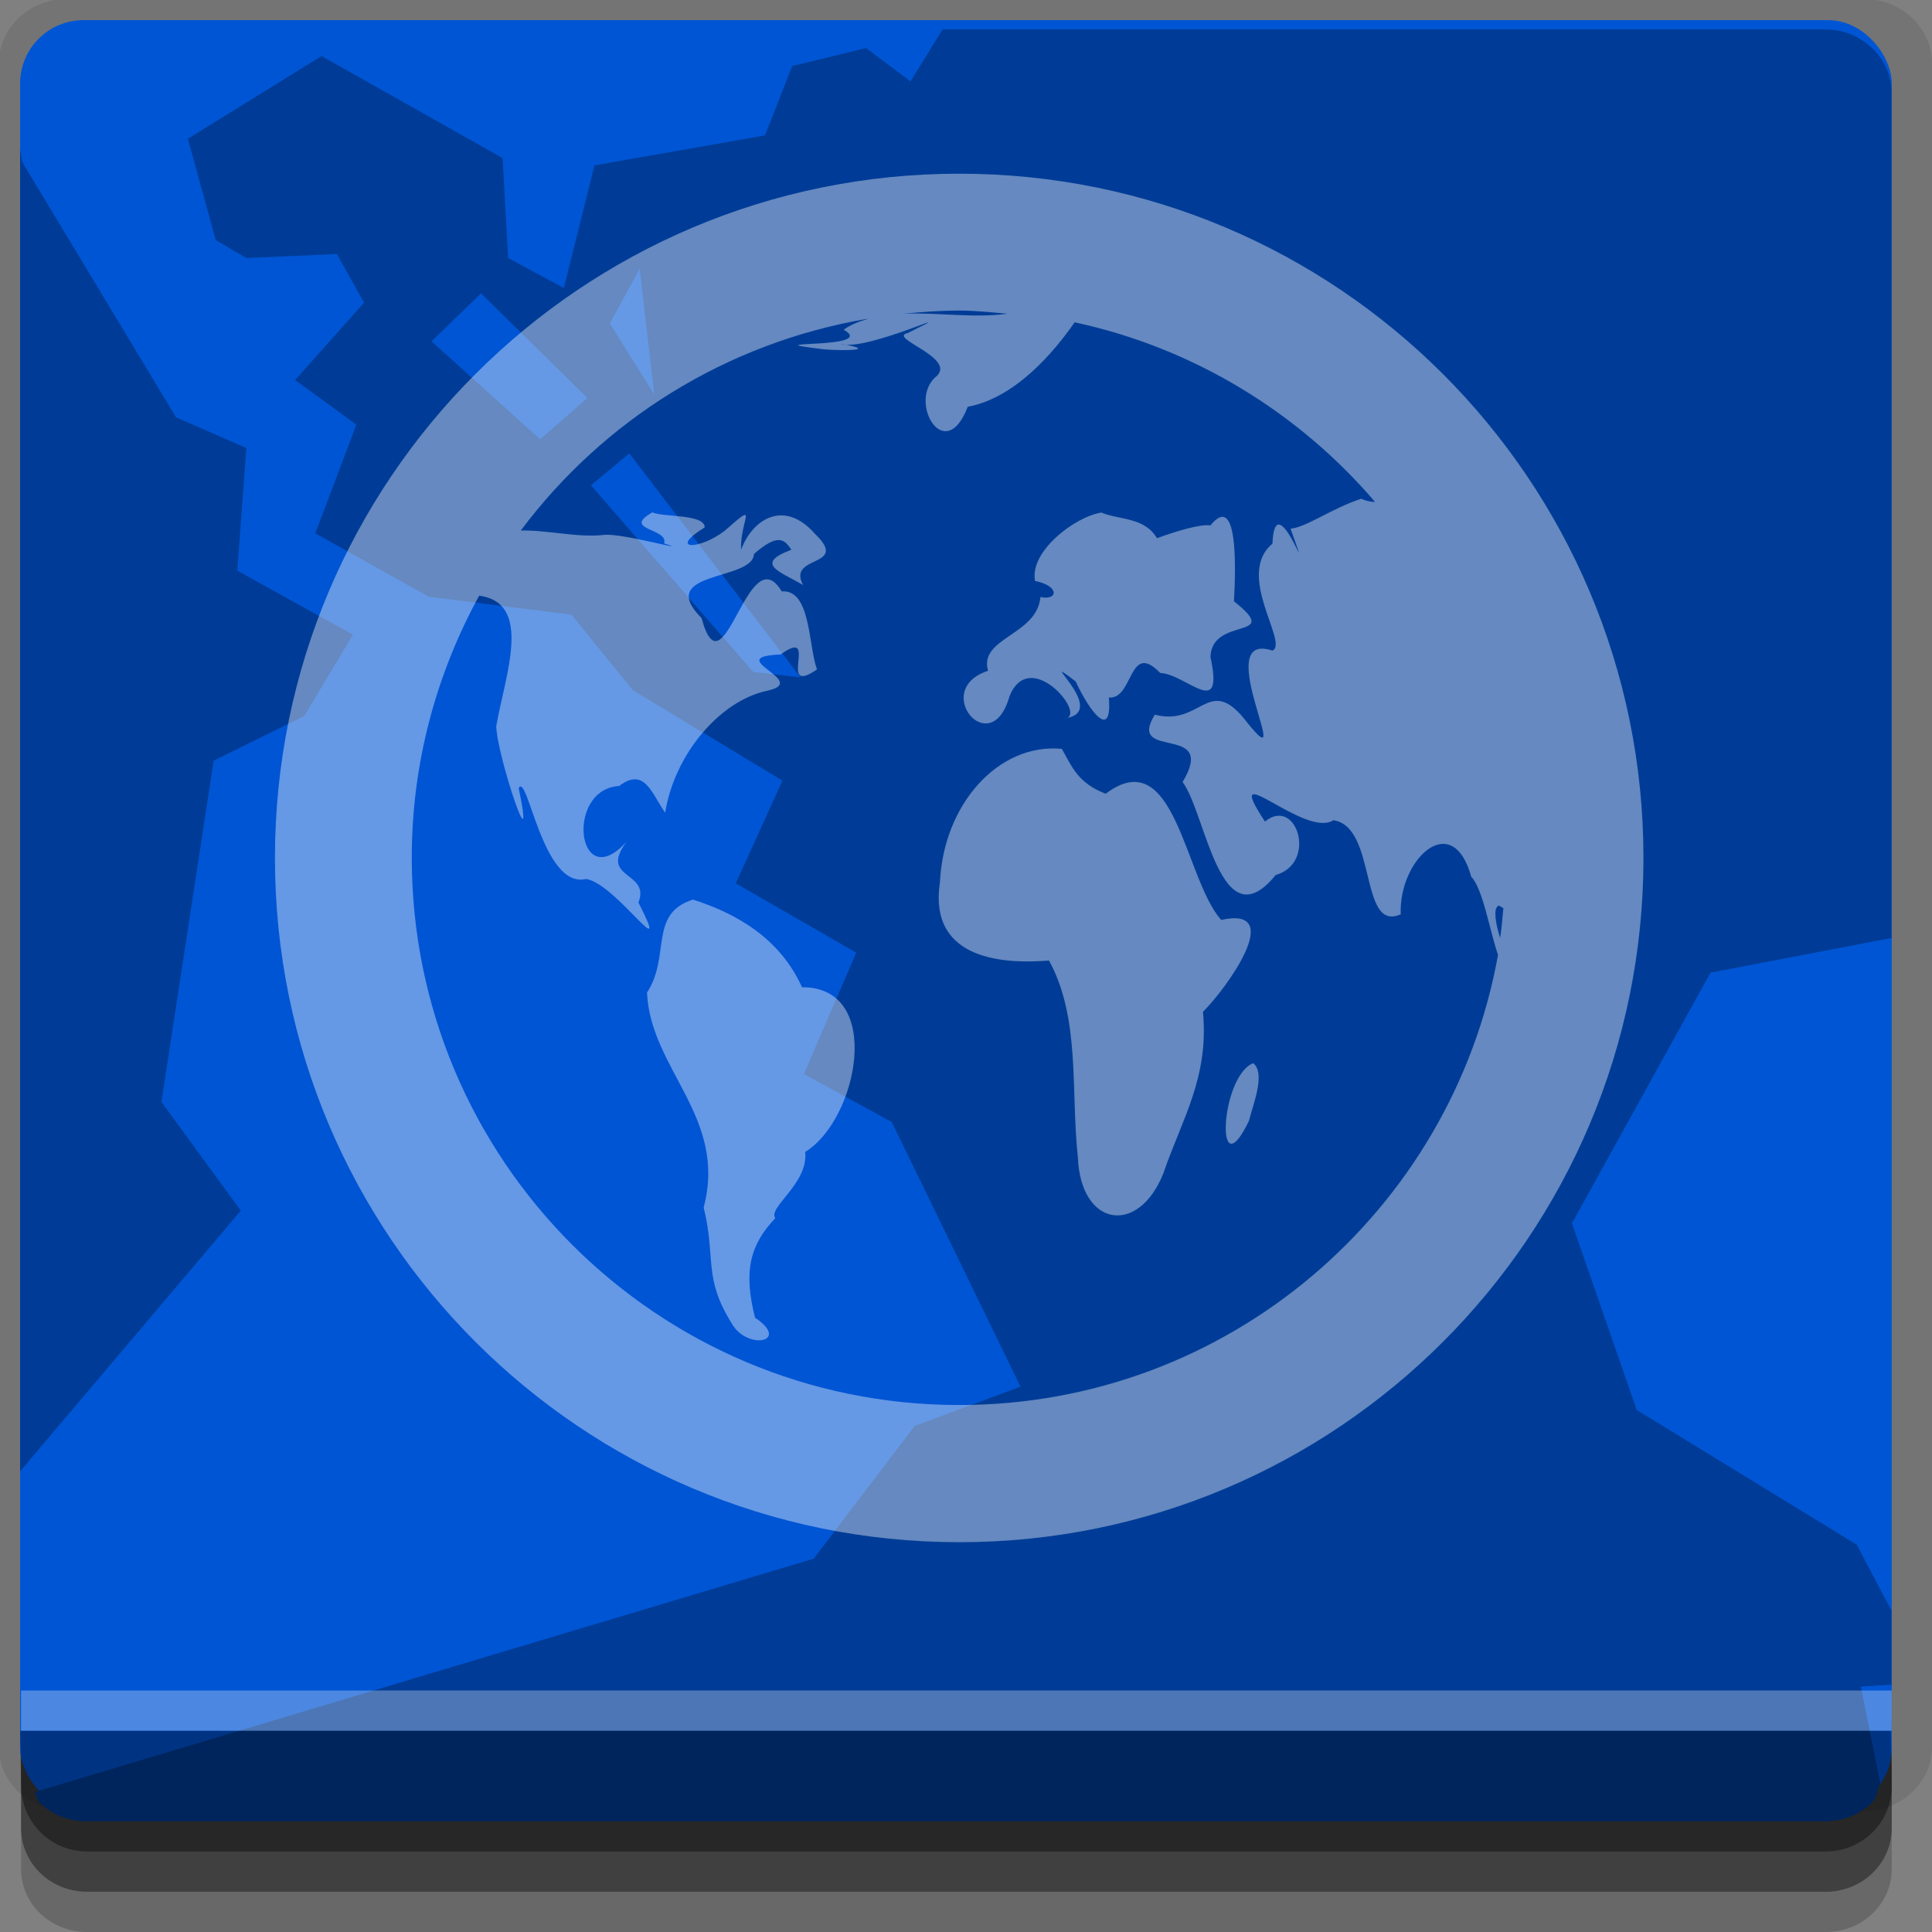 <?xml version="1.0" encoding="UTF-8" standalone="no"?>
<!-- Created with Inkscape (http://www.inkscape.org/) -->

<svg
   xmlns:dc="http://purl.org/dc/elements/1.1/"
   xmlns:cc="http://creativecommons.org/ns#"
   xmlns:rdf="http://www.w3.org/1999/02/22-rdf-syntax-ns#"
   xmlns:svg="http://www.w3.org/2000/svg"
   xmlns="http://www.w3.org/2000/svg"
   xmlns:sodipodi="http://sodipodi.sourceforge.net/DTD/sodipodi-0.dtd"
   xmlns:inkscape="http://www.inkscape.org/namespaces/inkscape"
   width="96"
   height="96"
   id="svg2"
   version="1.1"
   inkscape:version="0.48.4 r9939"
   sodipodi:docname="applications-webbrowsers.svg">
  <rect width="100%" height="100%" fill="#808080" stroke="none"/>
  <defs
     id="defs4" />
  <sodipodi:namedview
     id="base"
     pagecolor="#ffffff"
     bordercolor="#666666"
     borderopacity="1.0"
     inkscape:pageopacity="0.0"
     inkscape:pageshadow="2"
     inkscape:zoom="5.90625"
     inkscape:cx="18.031746"
     inkscape:cy="48"
     inkscape:document-units="px"
     inkscape:current-layer="layer1"
     showgrid="true"
     inkscape:snap-page="true"
     inkscape:snap-global="true"
     inkscape:snap-center="true"
     inkscape:snap-object-midpoints="false"
     showguides="true"
     inkscape:guide-bbox="true"
     inkscape:snap-bbox="true"
     inkscape:object-paths="true"
     inkscape:object-nodes="true"
     inkscape:window-width="1305"
     inkscape:window-height="744"
     inkscape:window-x="61"
     inkscape:window-y="24"
     inkscape:window-maximized="1"
     inkscape:snap-midpoints="false"
     inkscape:snap-grids="true"
     inkscape:snap-to-guides="false">
    <inkscape:grid
       type="xygrid"
       id="grid3002"
       empspacing="5"
       visible="true"
       enabled="true"
       snapvisiblegridlinesonly="true" />
  </sodipodi:namedview>
  <g
     inkscape:label="Layer 1"
     inkscape:groupmode="layer"
     id="layer1"
     transform="translate(0,-956.362)">
    <rect
       style="fill:#ffffff;fill-opacity:0;fill-rule:nonzero;stroke:none"
       id="rect3775"
       width="96"
       height="96"
       x="0"
       y="956.362"
       ry="0" />
    <path
       style="fill:#000000;fill-opacity:0.096;fill-rule:nonzero;stroke:none"
       d="m 3.353,956.307 c -1.884,0 -3.411,1.432 -3.411,3.198 l 0,83.659 c 0,1.766 1.527,3.198 3.411,3.198 l 89.236,0 c 1.884,0 3.411,-1.432 3.411,-3.198 l 0,-83.659 c 0,-1.766 -1.527,-3.198 -3.411,-3.198 z"
       id="rect3772"
       inkscape:connector-curvature="0"
       sodipodi:nodetypes="sssssssss" />
    <path
       style="fill:#000000;fill-opacity:0.187;fill-rule:nonzero;stroke:none"
       d="m 1.046,1041.807 0,7.422 c 0,1.739 1.462,3.134 3.285,3.134 l 86.384,0 c 1.823,0 3.285,-1.395 3.285,-3.134 l 0,-7.422 -92.954,0 z"
       id="rect3785"
       inkscape:connector-curvature="0" />
    <path
       style="fill:#000000;fill-opacity:0.384;fill-rule:nonzero;stroke:none"
       d="m 1.046,1041.807 0,5.381 c 0,1.762 1.462,3.175 3.285,3.175 l 86.384,0 c 1.823,0 3.285,-1.413 3.285,-3.175 l 0,-5.381 -92.954,0 z"
       id="rect3783"
       inkscape:connector-curvature="0" />
    <rect
       style="fill:#0055d4;fill-opacity:1;fill-rule:nonzero;stroke:none"
       id="rect2985-2"
       width="93"
       height="89"
       x="1"
       y="957.362"
       ry="3.151" />
    <g
       transform="matrix(1.107,0,0,1.06,-5.643,-62.283)"
       id="g3775"
       style="fill:#003c97;fill-opacity:1">
      <path
         transform="translate(0,956.362)"
         id="path3773"
         d="m 6,73.594 9.906,-12.219 -3.562,-5.094 2.344,-16 4.062,-2.094 2.188,-3.812 -5.188,-3 0.406,-5.75 L 13,24.188 6.094,12.219 6,11.625 6,73.594 z"
         style="fill:#003c97;fill-opacity:1;stroke:none"
         inkscape:connector-curvature="0" />
      <path
         transform="translate(0,956.362)"
         id="path3765"
         d="m 90,48.594 0,-39.625 C 90,8.145 89.663,7.413 89.125,6.875 88.587,6.337 87.855,6 87.031,6 l -39.625,0 -1.438,2.438 -2,-1.562 -3.312,0.844 -1.219,3.25 -7.656,1.406 -1.375,5.75 -2.5,-1.406 -0.25,-4.688 -8.125,-4.781 -6,3.875 1.25,4.75 1.375,0.844 4.062,-0.188 1.219,2.281 -3.094,3.625 2.75,2.094 -1.844,5.094 5.094,2.969 6.406,0.844 2.75,3.531 6.719,4.25 -2.094,4.812 5.406,3.25 -2.344,5.688 3.938,2.25 5.781,12.406 -4.75,1.844 L 41.625,77.688 6.656,88.625 c 0.104,0.151 0.089,0.371 0.219,0.5 C 7.413,89.663 8.145,90 8.969,90 l 78.062,0 c 0.824,0 1.556,-0.337 2.094,-0.875 0.232,-0.232 0.23,-0.607 0.375,-0.906 L 88.625,83.688 90,83.594 90,80.125 l -1.562,-3.094 -9.875,-6.312 -2.906,-8.75 6.219,-11.75 8.125,-1.625 z m -56.188,-31.375 0.656,5.906 -2,-3.344 1.344,-2.562 z m -7.125,1.156 4.781,4.906 -2.125,1.938 -4.875,-4.594 2.219,-2.25 z m 6.656,7.5 7.688,10.5 -2.125,-0.25 -7.281,-8.75 1.719,-1.5 z"
         style="fill:#003c97;fill-opacity:1;stroke:none"
         inkscape:connector-curvature="0" />
    </g>
    <path
       style="fill:#000000;fill-opacity:0.384;fill-rule:nonzero;stroke:none"
       d="m 1,1042.362 0.046,2.746 c 0.03,1.806 1.462,3.254 3.285,3.254 l 86.384,0 c 1.823,0 3.285,-1.448 3.285,-3.254 l -0.046,-2.746 z"
       id="rect3781"
       inkscape:connector-curvature="0"
       sodipodi:nodetypes="csssscc" />
    <rect
       style="fill:#ffffff;fill-opacity:0.3;fill-rule:nonzero;stroke:none"
       id="rect3770"
       width="92.954"
       height="2"
       x="1.046"
       y="1040.362" />
    <path
       style="fill:#ffffff;fill-opacity:0.398;fill-rule:evenodd;stroke:none"
       d="m 47.662,964.993 c -18.778,0 -34,15.222 -34,34 0,18.777 15.222,34 34,34 18.778,0 34,-15.223 34,-34 0,-18.778 -15.222,-34 -34,-34 z m 0,6.801 c 0.813,0 1.596,0.088 2.391,0.156 -1.63,0.231 -3.483,-0.068 -5.153,0 0.914,-0.088 1.824,-0.156 2.762,-0.156 z m -4.569,0.422 c -0.413,0.122 -0.823,0.279 -1.169,0.53 1.755,0.996 -4.796,0.51 -1.116,0.957 0.344,0.068 3.247,0.15 0.956,-0.265 1.195,0.469 6.593,-2.134 3.347,-0.53 -1.085,0.245 2.63,1.27 1.328,2.231 -1.296,1.274 0.535,4.345 1.647,1.435 2.397,-0.442 4.335,-2.787 5.312,-4.197 5.92,1.274 11.128,4.487 14.928,8.925 -0.245,0 -0.495,-0.068 -0.691,-0.156 -1.438,0.469 -2.721,1.414 -3.506,1.487 1.259,3.588 -0.768,-2.403 -0.903,0.745 -1.869,1.557 0.834,4.954 0,5.312 -3.213,-1.057 1.445,7.047 -1.434,3.347 -1.755,-2.096 -2.134,0.428 -4.409,-0.163 -1.439,2.326 3.155,0.374 1.381,3.347 1.157,1.542 1.872,8.007 4.622,4.622 2.1,-0.598 1.036,-3.941 -0.531,-2.657 -2.266,-3.444 1.986,0.868 3.4,-0.068 2.188,0.326 1.271,5.603 3.347,4.674 -0.115,-2.711 2.565,-5.272 3.506,-1.859 0.573,0.571 0.925,2.721 1.328,3.878 -2.288,12.707 -13.409,22.366 -26.775,22.366 -15.022,0 -27.2,-12.178 -27.2,-27.2 0,-4.721 1.231,-9.146 3.347,-13.015 2.688,0.354 1.295,3.947 0.85,6.481 0.027,1.431 2.007,7.361 1.116,3.081 0.439,-0.838 1.185,5.027 3.347,4.515 1.48,0.211 4.344,4.589 2.603,1.169 0.615,-1.571 -2.008,-1.139 -0.584,-3.029 -2.451,2.717 -3.096,-2.598 -0.372,-2.762 1.266,-0.961 1.614,0.381 2.284,1.328 0.46,-2.881 2.696,-5.548 5.047,-6.056 2.269,-0.469 -2.31,-1.682 0.691,-1.806 1.983,-1.441 -0.239,2.148 1.806,0.743 -0.437,-1.197 -0.3,-3.993 -1.753,-3.877 -1.677,-2.806 -2.883,5.358 -3.984,1.327 -2.346,-2.37 2.564,-1.83 2.603,-3.186 1.173,-1.019 1.503,-0.759 1.859,-0.211 -1.905,0.715 -0.502,1.106 0.584,1.753 -0.826,-1.526 2.363,-0.847 0.584,-2.55 -1.497,-1.707 -3.08,-0.768 -3.666,0.797 -0.055,-1.501 0.945,-2.495 -0.797,-0.956 -1.235,0.969 -2.883,1.006 -1.009,-0.156 -0.006,-0.673 -2.051,-0.496 -2.603,-0.745 -1.559,0.881 0.835,0.789 0.584,1.541 1.538,0.503 -2.103,-0.524 -2.975,-0.422 -1.345,0.15 -2.776,-0.245 -4.144,-0.218 4.09,-5.469 10.198,-9.326 17.212,-10.518 z m 11.634,9.615 c -1.32,0.204 -3.589,1.945 -3.294,3.4 1.226,0.238 1.146,0.988 0.266,0.796 -0.168,1.912 -3.074,2.013 -2.603,3.666 -2.875,0.939 0.141,4.539 1.062,1.275 0.974,-2.441 3.699,0.728 2.869,1.064 2.072,-0.381 -1.745,-3.46 0.425,-1.807 0.68,1.482 1.818,2.976 1.647,0.797 1.235,0.102 0.973,-2.845 2.55,-1.222 1.322,0.068 3.188,2.381 2.497,-0.797 0.074,-2.058 3.646,-0.797 1.169,-2.762 0.101,-1.82 0.179,-5.433 -1.169,-3.772 -0.501,-0.082 -1.807,0.32 -2.656,0.639 -0.622,-1.057 -1.857,-0.901 -2.762,-1.275 z m -1.966,11.741 c -3.138,-0.299 -5.88,2.738 -6.056,6.64 -0.592,3.935 3.334,4.05 5.419,3.877 1.573,2.868 1.076,6.453 1.434,9.776 0.14,3.469 3.008,3.916 4.25,0.796 0.906,-2.664 2.273,-4.73 1.966,-8.021 1.183,-1.177 4.151,-5.282 0.903,-4.568 -1.83,-2.075 -2.279,-8.877 -5.737,-6.269 -1.379,-0.537 -1.66,-1.316 -2.178,-2.231 z m -18.328,7.49 c -2.218,0.701 -1.096,2.81 -2.284,4.622 0.176,3.823 4.004,6.183 2.816,10.678 0.622,2.528 -0.036,3.461 1.381,5.737 0.757,1.389 2.981,0.953 1.169,-0.265 -0.568,-2.279 -0.277,-3.586 1.009,-4.941 -0.388,-0.537 1.651,-1.711 1.487,-3.294 2.611,-1.584 3.94,-8.204 -0.159,-8.181 -1.123,-2.488 -3.345,-3.697 -5.419,-4.355 z m 40.003,0.32 c 0.065,-0.068 0.149,0.068 0.266,0.102 -0.046,0.51 -0.087,0.995 -0.159,1.488 -0.239,-0.737 -0.34,-1.446 -0.106,-1.595 z m -12.166,7.809 c -1.643,0.653 -1.905,6.385 -0.212,2.869 0.198,-0.806 0.848,-2.359 0.212,-2.869 z"
       id="path3002"
       inkscape:connector-curvature="0" />
  </g>
</svg>
